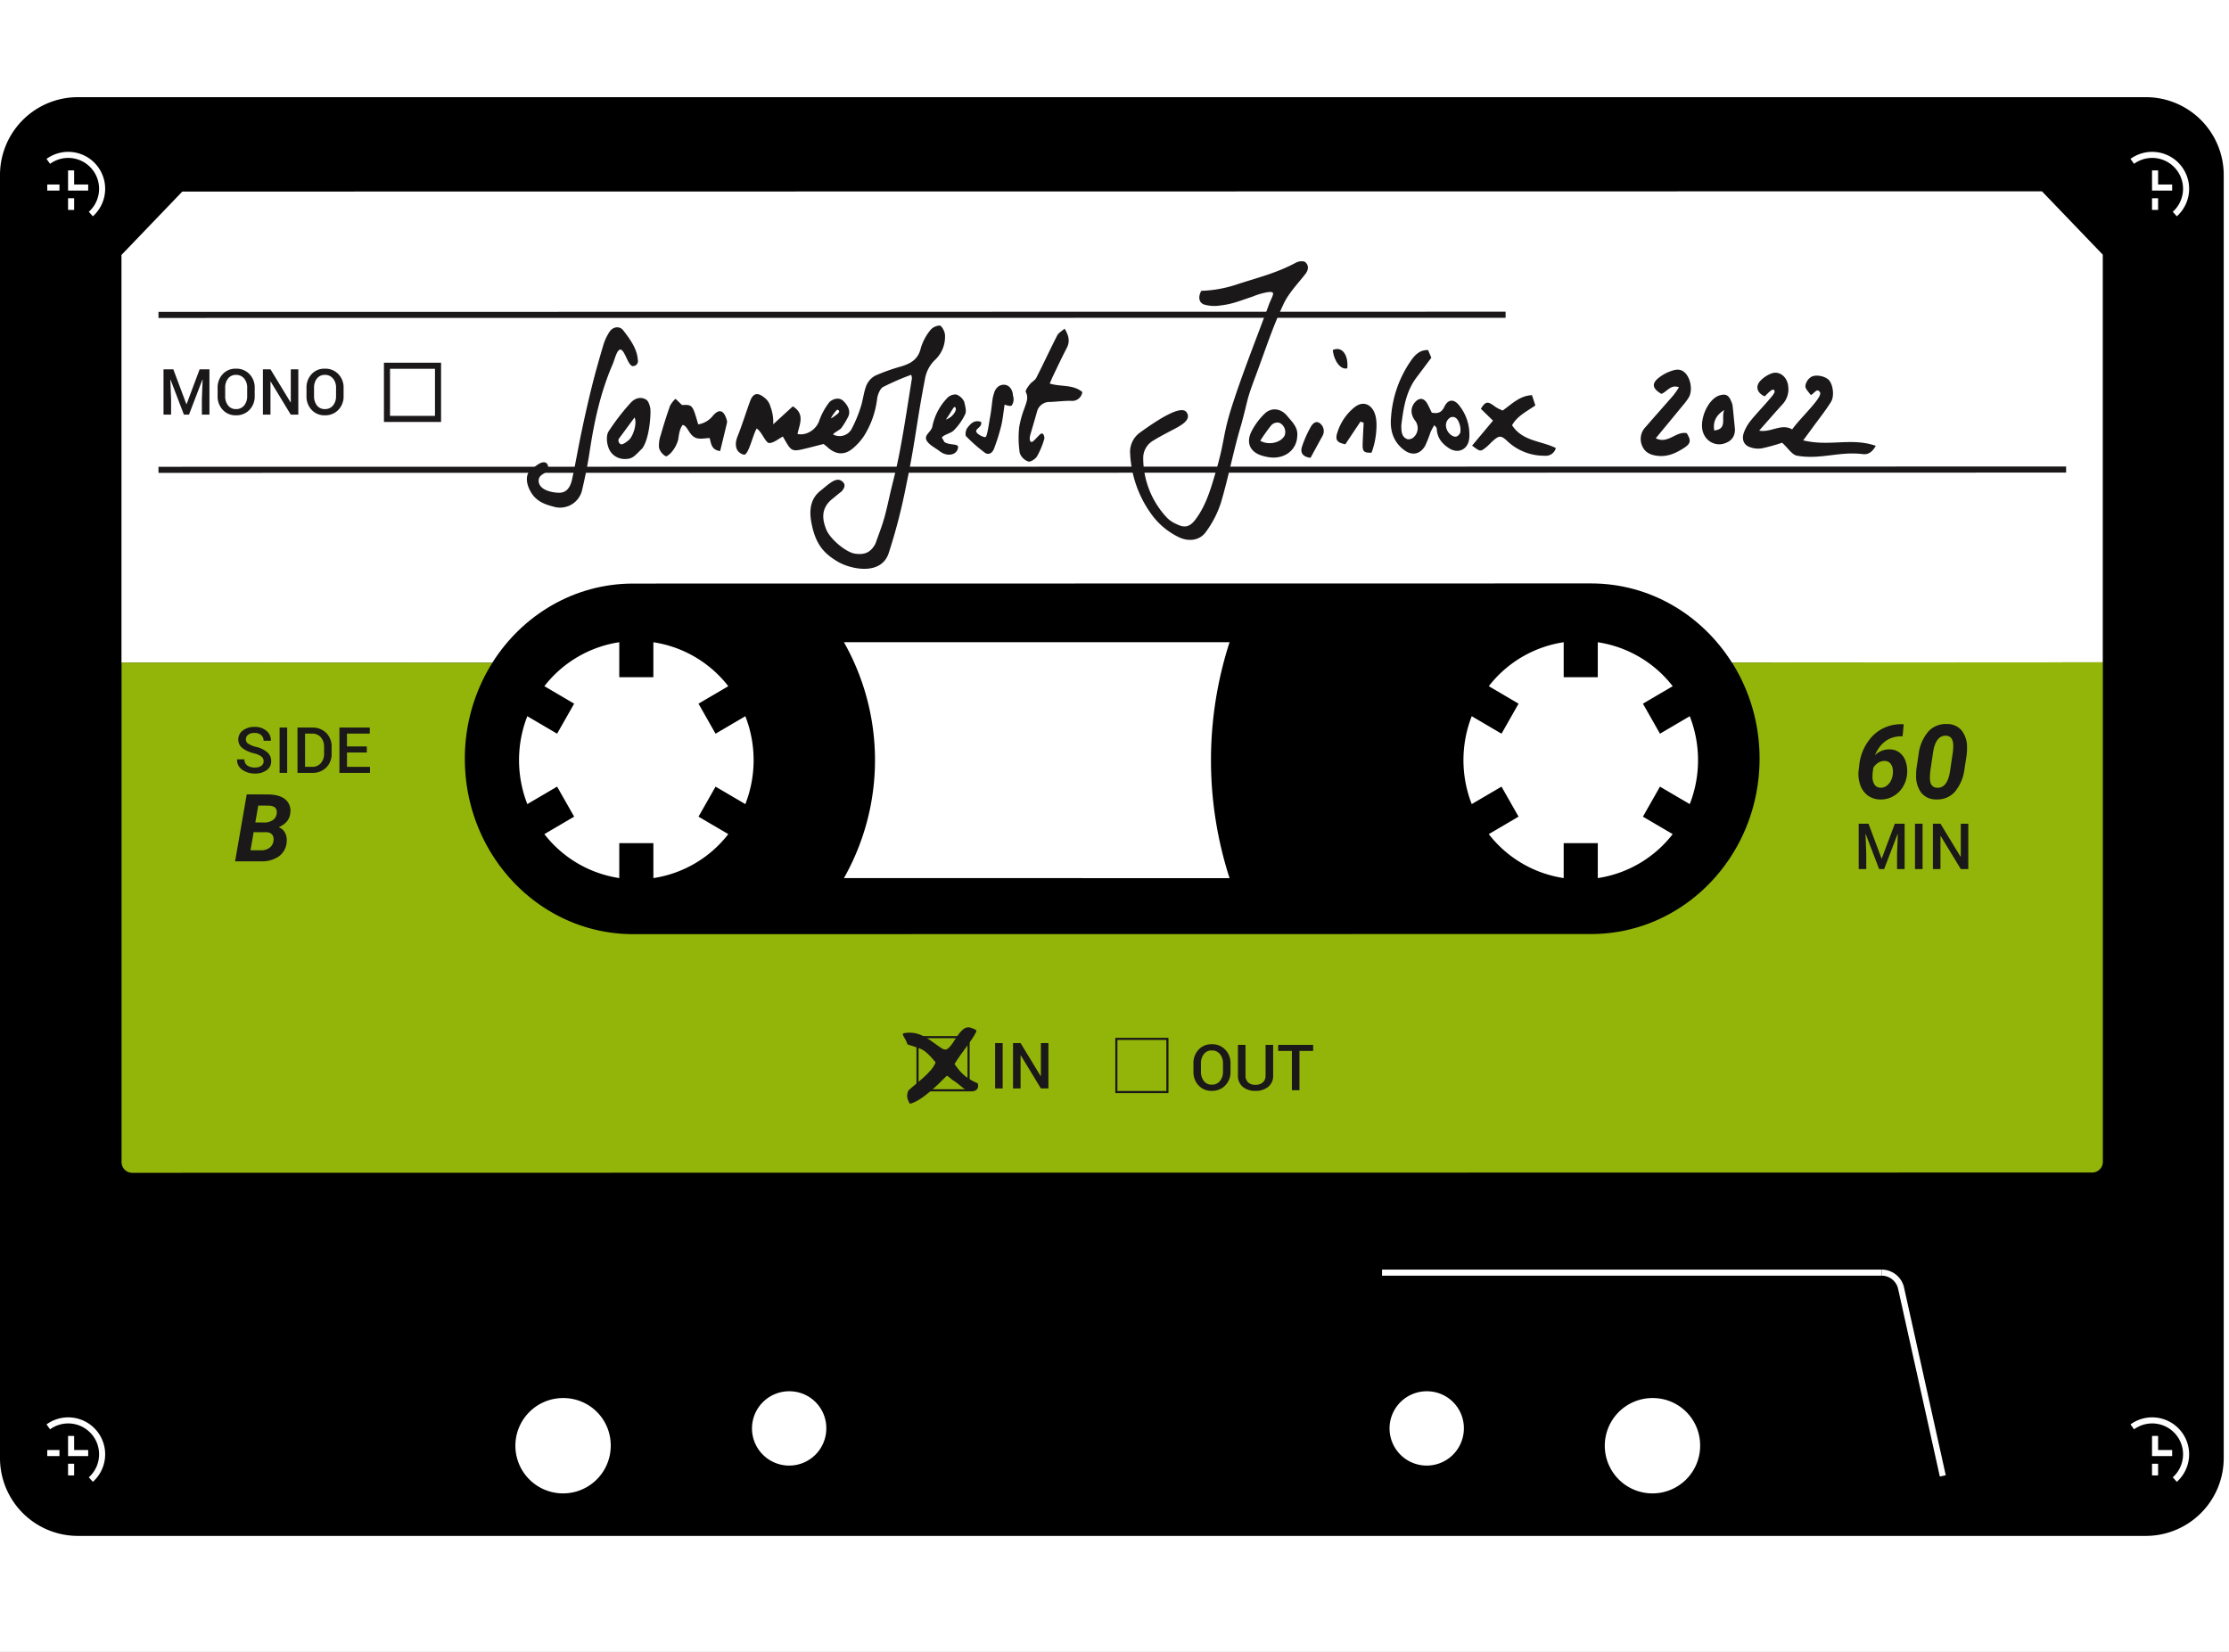 <svg xmlns="http://www.w3.org/2000/svg" xmlns:xlink="http://www.w3.org/1999/xlink" width="734" height="544" viewBox="0 0 734 544">
  <rect x="0" y="0" width="734" height="544" fill="#808080" stroke="none"/>
  <defs>
    <clipPath id="clip-path">
      <rect id="Rectangle_24" data-name="Rectangle 24" width="732.263" height="473.806" fill="none"/>
    </clipPath>
    <clipPath id="clip-path-2">
      <rect id="Rectangle_22" data-name="Rectangle 22" width="652.462" height="323.231" fill="none"/>
    </clipPath>
    <clipPath id="clip-Web_1366_7">
      <rect width="734" height="544"/>
    </clipPath>
  </defs>
  <g id="Web_1366_7" data-name="Web 1366 – 7" clip-path="url(#clip-Web_1366_7)">
    <rect width="734" height="544" fill="#fff"/>
    <g id="Group_16" data-name="Group 16" transform="translate(-317.869 -150.148)">
      <g id="Group_10" data-name="Group 10" transform="translate(317.869 182.148)">
        <g id="Group_9" data-name="Group 9" clip-path="url(#clip-path)">
          <path id="Path_97" data-name="Path 97" d="M706.828,473.806H25.435A25.645,25.645,0,0,1,0,447.956V25.85A25.643,25.643,0,0,1,25.435,0H706.828a25.643,25.643,0,0,1,25.435,25.85V447.956a25.645,25.645,0,0,1-25.435,25.85M404.892,257.188a126.322,126.322,0,0,1,0-77.691L277.9,179.492a78.841,78.841,0,0,1,0,77.691ZM260.06,426.177A12.236,12.236,0,1,0,272.1,438.411a12.137,12.137,0,0,0-12.035-12.234M544.4,428.412a15.7,15.7,0,1,0,15.449,15.7,15.576,15.576,0,0,0-15.449-15.7m-74.389-2.235a12.236,12.236,0,1,0,12.035,12.234,12.137,12.137,0,0,0-12.035-12.234m-284.345,2.235a15.7,15.7,0,1,0,15.449,15.7,15.576,15.576,0,0,0-15.449-15.7m54.155-234.434a38.456,38.456,0,0,0-24.669-14.471l0,11.509H203.924V179.5a38.468,38.468,0,0,0-24.666,14.474l9.809,5.757-5.616,9.886-9.811-5.757a39.8,39.8,0,0,0,.005,28.948l9.806-5.754,5.616,9.886-9.809,5.754a38.43,38.43,0,0,0,24.666,14.474V245.661h11.234v11.514a38.463,38.463,0,0,0,24.666-14.48l-9.809-5.751,5.616-9.886,9.811,5.754a39.8,39.8,0,0,0-.005-28.948l-9.806,5.757-5.616-9.886Zm310.992,0a38.462,38.462,0,0,0-24.669-14.471v11.509H514.917V179.5a38.454,38.454,0,0,0-24.666,14.474l9.809,5.757-5.618,9.886-9.809-5.757a39.813,39.813,0,0,0,0,28.948l9.806-5.754,5.618,9.886-9.812,5.754a38.443,38.443,0,0,0,24.669,14.474V245.661h11.231v11.514a38.45,38.45,0,0,0,24.666-14.48l-9.806-5.751,5.616-9.886,9.809,5.754a39.8,39.8,0,0,0,0-28.948l-9.806,5.757-5.616-9.886Z"/>
        </g>
      </g>
      <path id="Path_64" data-name="Path 64" d="M8.763,8.77A11.166,11.166,0,0,1,22.772,26.124" transform="translate(325.011 194.516)" fill="none" stroke="#fff" stroke-miterlimit="10" stroke-width="2"/>
      <path id="Path_65" data-name="Path 65" d="M11.475,8.487V14.13H17.1" transform="translate(329.809 197.778)" fill="none" stroke="#fff" stroke-miterlimit="10" stroke-width="2"/>
      <line id="Line_19" data-name="Line 19" y2="3.846" transform="translate(341.284 215.429)" fill="none" stroke="#fff" stroke-miterlimit="10" stroke-width="2"/>
      <line id="Line_20" data-name="Line 20" x1="4.021" transform="translate(333.43 211.908)" fill="none" stroke="#fff" stroke-miterlimit="10" stroke-width="2"/>
      <path id="Path_59" data-name="Path 59" d="M256.581,8.77A11.166,11.166,0,0,1,270.59,26.124" transform="translate(763.433 194.516)" fill="none" stroke="#fff" stroke-miterlimit="10" stroke-width="2"/>
      <path id="Path_60" data-name="Path 60" d="M259.293,8.487V14.13h5.63" transform="translate(768.231 197.778)" fill="none" stroke="#fff" stroke-miterlimit="10" stroke-width="2"/>
      <line id="Line_15" data-name="Line 15" y2="3.846" transform="translate(1027.523 215.429)" fill="none" stroke="#fff" stroke-miterlimit="10" stroke-width="2"/>
      <path id="Path_62" data-name="Path 62" d="M256.581,159.273a11.166,11.166,0,0,1,14.009,17.354" transform="translate(763.433 460.775)" fill="none" stroke="#fff" stroke-miterlimit="10" stroke-width="2"/>
      <path id="Path_63" data-name="Path 63" d="M259.293,158.99v5.643h5.63" transform="translate(768.231 464.037)" fill="none" stroke="#fff" stroke-miterlimit="10" stroke-width="2"/>
      <line id="Line_17" data-name="Line 17" y2="3.846" transform="translate(1027.523 632.191)" fill="none" stroke="#fff" stroke-miterlimit="10" stroke-width="2"/>
      <path id="Path_70" data-name="Path 70" d="M246.912,206.5l-13.718-61.71a6.548,6.548,0,0,0-6.413-5.22" transform="translate(710.711 429.687)" fill="none" stroke="#fff" stroke-miterlimit="10" stroke-width="2"/>
      <line id="Line_25" data-name="Line 25" x2="164.522" transform="translate(772.968 569.258)" fill="none" stroke="#fff" stroke-miterlimit="10" stroke-width="2"/>
      <path id="Path_66" data-name="Path 66" d="M8.763,159.273a11.166,11.166,0,0,1,14.009,17.354" transform="translate(325.011 460.775)" fill="none" stroke="#fff" stroke-miterlimit="10" stroke-width="2"/>
      <path id="Path_67" data-name="Path 67" d="M11.475,158.99v5.643H17.1" transform="translate(329.809 464.037)" fill="none" stroke="#fff" stroke-miterlimit="10" stroke-width="2"/>
      <line id="Line_21" data-name="Line 21" y2="3.846" transform="translate(341.284 632.191)" fill="none" stroke="#fff" stroke-miterlimit="10" stroke-width="2"/>
      <line id="Line_22" data-name="Line 22" x1="4.021" transform="translate(333.43 628.669)" fill="none" stroke="#fff" stroke-miterlimit="10" stroke-width="2"/>
      <g id="Group_17" data-name="Group 17" transform="translate(317.869 -3)">
        <g id="Group_18" data-name="Group 18" transform="translate(40 216.148)">
          <g id="Group_7" data-name="Group 7" transform="translate(0 0)" clip-path="url(#clip-path-2)">
            <path id="Path_34" data-name="Path 34" d="M652.436,155.126V20.865L632.4,0,20.032.083,0,20.955v134.26l122.117.048c9.905-15.707,26.969-26.078,46.356-26.081l315.489-.045c19.388,0,36.451,10.364,46.356,26.068Z" transform="translate(0 0)" fill="#fff"/>
            <path id="Path_35" data-name="Path 35" d="M652.444,48.385V212.826a3.528,3.528,0,0,1-3.452,3.6l-645.532.09a3.526,3.526,0,0,1-3.452-3.6V48.475l122.117.048a59.175,59.175,0,0,0-9.072,31.665c0,31.889,24.815,57.736,55.428,57.73l315.489-.042c30.613-.006,55.428-25.86,55.428-57.749a59.192,59.192,0,0,0-9.072-31.662Z" transform="translate(0.018 106.718)" fill="#93b50a"/>
            <line id="Line_13" data-name="Line 13" y1="0.061" x2="443.595" transform="translate(12.188 40.649)" fill="none" stroke="#1a1818" stroke-miterlimit="10" stroke-width="2"/>
            <line id="Line_14" data-name="Line 14" y1="0.087" x2="628.173" transform="translate(12.188 91.633)" fill="none" stroke="#1a1818" stroke-miterlimit="10" stroke-width="2"/>
            <path id="Path_229" data-name="Path 229" d="M4.86-14.93l4.3,11.484h.062L13.525-14.93h3.23V0H14.263V-5.086l.246-6.47-.062-.01L10.018,0H8.347L3.938-11.536l-.062.01.246,6.439V0H1.63V-14.93Zm26.8,8.808a6.309,6.309,0,0,1-1.718,4.537,5.882,5.882,0,0,1-4.455,1.8,5.689,5.689,0,0,1-4.363-1.8,6.4,6.4,0,0,1-1.677-4.537V-8.808a6.4,6.4,0,0,1,1.677-4.532,5.669,5.669,0,0,1,4.353-1.8,5.89,5.89,0,0,1,4.46,1.8,6.3,6.3,0,0,1,1.723,4.532ZM29.183-8.829a4.628,4.628,0,0,0-1-3.066,3.334,3.334,0,0,0-2.7-1.2,3.137,3.137,0,0,0-2.594,1.2,4.775,4.775,0,0,0-.954,3.066v2.707a4.83,4.83,0,0,0,.954,3.092,3.142,3.142,0,0,0,2.6,1.2,3.315,3.315,0,0,0,2.7-1.2,4.707,4.707,0,0,0,.99-3.1ZM46.02,0H43.538L36.914-10.9l-.062.021V0H34.361V-14.93h2.492L43.477-4.04l.062-.021V-14.93H46.02ZM60.929-6.122a6.309,6.309,0,0,1-1.718,4.537,5.882,5.882,0,0,1-4.455,1.8,5.689,5.689,0,0,1-4.363-1.8,6.4,6.4,0,0,1-1.677-4.537V-8.808a6.4,6.4,0,0,1,1.677-4.532,5.669,5.669,0,0,1,4.353-1.8,5.89,5.89,0,0,1,4.46,1.8,6.3,6.3,0,0,1,1.723,4.532ZM58.447-8.829a4.628,4.628,0,0,0-1-3.066,3.334,3.334,0,0,0-2.7-1.2,3.137,3.137,0,0,0-2.594,1.2A4.775,4.775,0,0,0,51.2-8.829v2.707a4.83,4.83,0,0,0,.954,3.092,3.142,3.142,0,0,0,2.6,1.2,3.315,3.315,0,0,0,2.7-1.2,4.707,4.707,0,0,0,.99-3.1Z" transform="matrix(1, 0, 0, 1, 12.215, 73.552)" fill="#1a1818"/>
            <path id="Path_230" data-name="Path 230" d="M9.721-3.835a1.923,1.923,0,0,0-.692-1.528A6.5,6.5,0,0,0,6.583-6.429a10.345,10.345,0,0,1-3.85-1.738A3.46,3.46,0,0,1,1.384-11a3.621,3.621,0,0,1,1.492-2.974,6.059,6.059,0,0,1,3.85-1.169,5.739,5.739,0,0,1,3.953,1.323,3.948,3.948,0,0,1,1.441,3.179l-.021.062H9.71a2.4,2.4,0,0,0-.779-1.861,3.182,3.182,0,0,0-2.225-.713,3.254,3.254,0,0,0-2.1.595,1.89,1.89,0,0,0-.733,1.538,1.682,1.682,0,0,0,.795,1.415A8.8,8.8,0,0,0,7.3-8.542a8.759,8.759,0,0,1,3.661,1.784,3.75,3.75,0,0,1,1.251,2.9A3.5,3.5,0,0,1,10.72-.887,6.442,6.442,0,0,1,6.8.215,6.968,6.968,0,0,1,2.7-1.02,3.8,3.8,0,0,1,.984-4.409L1-4.471H3.4a2.332,2.332,0,0,0,.943,2.035A4.131,4.131,0,0,0,6.8-1.764a3.61,3.61,0,0,0,2.153-.559A1.773,1.773,0,0,0,9.721-3.835ZM17.473,0H14.981V-14.93h2.492Zm3.4,0V-14.93h4.84a6.259,6.259,0,0,1,4.619,1.774,6.167,6.167,0,0,1,1.779,4.563v2.266a6.146,6.146,0,0,1-1.779,4.563A6.279,6.279,0,0,1,25.717,0Zm2.492-12.93V-1.989h2.276A3.679,3.679,0,0,0,28.562-3.2a4.569,4.569,0,0,0,1.061-3.127V-8.613a4.539,4.539,0,0,0-1.061-3.107,3.679,3.679,0,0,0-2.917-1.21ZM43.7-6.716H37.17v4.727h7.578V0H34.679V-14.93h10v2H37.17v4.214H43.7Z" transform="matrix(1, 0, 0, 1, 37.091, 191.531)" fill="#1a1818"/>
            <path id="Path_231" data-name="Path 231" d="M.318,0l3.83-22.039,6.872.015q3.83.015,5.752,1.559a4.821,4.821,0,0,1,1.741,4.344q-.212,3.345-3.86,4.889a3.7,3.7,0,0,1,2.043,1.7,5.1,5.1,0,0,1,.621,2.944,6.376,6.376,0,0,1-2.445,4.851A9.7,9.7,0,0,1,8.779,0ZM6.433-9.6,5.389-3.648l3.5.015a4.509,4.509,0,0,0,2.74-.81A3.213,3.213,0,0,0,12.942-6.63a2.715,2.715,0,0,0-.371-2.127,2.458,2.458,0,0,0-1.96-.825Zm.545-3.209,3.012.03a4.8,4.8,0,0,0,2.747-.787,3.051,3.051,0,0,0,1.279-2.1q.378-2.664-2.8-2.679l-3.27-.015Z" transform="matrix(1, 0, 0, 1, 37.096, 220.654)" fill="#1a1818"/>
            <path id="Path_234" data-name="Path 234" d="M4.86-14.93l4.3,11.484h.062L13.525-14.93h3.23V0H14.263V-5.086l.246-6.47-.062-.01L10.018,0H8.347L3.938-11.536l-.062.01.246,6.439V0H1.63V-14.93ZM22.661,0H20.169V-14.93h2.492ZM37.724,0H35.243L28.619-10.9l-.062.021V0H26.065V-14.93h2.492L35.181-4.04l.062-.021V-14.93h2.481Z" transform="matrix(1, 0, 0, 1, 570.431, 223.193)" fill="#1a1818"/>
            <path id="Path_235" data-name="Path 235" d="M16.452-24.437l-.365,3.968-.913.017q-5.694.3-8.218,6.275a6.479,6.479,0,0,1,4.864-1.976,5.351,5.351,0,0,1,3.312,1.1,6.094,6.094,0,0,1,1.984,2.905,9.939,9.939,0,0,1,.448,4.067,9.646,9.646,0,0,1-1.419,4.341,8.583,8.583,0,0,1-3.2,3.055A8.32,8.32,0,0,1,8.683.349,6.961,6.961,0,0,1,4.607-.988,7.207,7.207,0,0,1,2.125-4.466,10.956,10.956,0,0,1,1.61-9.28l.183-1.494a16.247,16.247,0,0,1,4.574-9.953,12.983,12.983,0,0,1,9.455-3.71Zm-6.226,12.1a3.689,3.689,0,0,0-2.175.6,5.394,5.394,0,0,0-1.594,1.61L6.242-8.633a12.626,12.626,0,0,0-.066,1.627A4.368,4.368,0,0,0,6.89-4.5a2.273,2.273,0,0,0,1.926.963,3.2,3.2,0,0,0,2.241-.8,4.942,4.942,0,0,0,1.494-2.274,6.66,6.66,0,0,0,.315-2.905,3.56,3.56,0,0,0-.838-2.05A2.375,2.375,0,0,0,10.227-12.335ZM27.144.332A6.13,6.13,0,0,1,22.3-1.793a8.936,8.936,0,0,1-1.76-5.744,18.282,18.282,0,0,1,.133-2.457l.681-4.532a14.106,14.106,0,0,1,3.2-7.5A7.761,7.761,0,0,1,30.68-24.5a6.167,6.167,0,0,1,4.856,2.117A8.843,8.843,0,0,1,37.3-16.668a18.43,18.43,0,0,1-.133,2.474l-.7,4.5a14.41,14.41,0,0,1-3.2,7.545A7.714,7.714,0,0,1,27.144.332Zm5.628-17.564q0-3.3-2.324-3.42-3.354-.149-4.267,5.113l-.83,5.611a20.253,20.253,0,0,0-.266,2.922Q25-3.636,27.393-3.52q3.37.216,4.283-5.263l.88-5.91A17.447,17.447,0,0,0,32.771-17.232Z" transform="matrix(1, 0, 0, 1, 570.431, 199.941)" fill="#1a1818"/>
            <rect id="Rectangle_19" data-name="Rectangle 19" width="16.81" height="17.511" transform="translate(87.43 57.448)" fill="none" stroke="#1a1818" stroke-miterlimit="10" stroke-width="2"/>
            <path id="Path_36" data-name="Path 36" d="M117.474,62.794c-2.119,1.128-4.267,2.221-6.305,3.494a6.581,6.581,0,0,0-3.247,5.94,28.69,28.69,0,0,0,7.937,19.551,10.237,10.237,0,0,0,3.125,2.026c2.6,1.273,4.273.878,6.055-1.455,3.542-4.632,5.132-10.194,6.754-15.733,3.356-11.5,2.061-11.739,5.8-23.1,3.561-10.838,7.806-21.436,11.755-32.139.308-.827.939-2.122,1.25-2.946-.125-.147.372-.577-.122-.971-.689-.545-4.655.535-6.533,1.375-4.485,1.455-6.479,2.443-10.755,2.94a12.426,12.426,0,0,1-5.129-.3c-1.827-.59-2.129-2.536-1.013-4.542a40.676,40.676,0,0,0,11.983-2.2c7.043-2.282,12.832-3.664,19.25-7.113.843-.455,2.43-.625,3.023-.115,1.176,1.016,1.106,2.481.01,3.895-2.5,3.209-5.459,6.222-7.174,9.857-3.722,7.892-6.107,15.454-9.178,23.651-3.26,8.7-2.292,7.036-4.78,16.14-2.6,8.658-4.113,17.063-6.69,25.728a33.471,33.471,0,0,1-4.972,9.6c-2.1,2.936-5.914,3.222-9.114,1.564a23.806,23.806,0,0,1-9.059-7.828,36.789,36.789,0,0,1-6.716-19.387,7.822,7.822,0,0,1,3.244-7.129c4.626-3.331,13.329-9.348,15.275-6.725s-2.17,4.6-4.671,5.93" transform="translate(228.536 15.842)" fill="#1a1818"/>
            <path id="Path_37" data-name="Path 37" d="M186.408,40.92c8.886,2.116,15.7-1.013,23.9,1.786-1.193,2.186-2.619,2.946-4.257,2.738-7.78-.987-14.005,1.907-21.721.506-1.6-.292-2.891-2.468-4.86-4.26a62.388,62.388,0,0,1-6.658,1.846,7.823,7.823,0,0,1-4.247-.51c-1.927-.811-2.382-2.722-1.7-4.635a13.919,13.919,0,0,1,2.263-3.981c1.933-2.385,4.078-4.581,6.065-6.921.7-.827,1.93-2.157,1.792-2.773-.362-1.593-2.385.987-3.289,1.709-2.577-1.205-3.145-3.382-1.237-5.289a9.825,9.825,0,0,1,3.549-2.279c2.616-.917,5.183,1.157,5.469,4.286a7.237,7.237,0,0,1-1.821,5.828c-2.536,2.773-4.994,5.619-7.754,8.745,3.936.712,7.257-2.494,10.87-.414,2.831-3.959,10.165-10.6,9.155-12.233s-1.959.59-3.029.914c-.593-.907-1.747-1.9-1.779-2.94a4.214,4.214,0,0,1,1.782-2.936c1.532-1.045,4.667-.362,5.924.9,1.353,1.366,1.965,5.27.731,7.248-1.766,2.837-3.866,5.443-5.831,8.145-.981,1.35-1.971,2.689-3.315,4.517" transform="translate(367.376 41.108)" fill="#1a1818"/>
            <path id="Path_38" data-name="Path 38" d="M143.893,36.941c2.08.378,3.234-.08,4.132-1.946,1.25-2.6,3.212-2.638,4.962-.349a15.3,15.3,0,0,1,3.247,10.492c-.215,3.751-3.484,5.542-6.62,3.533-2.286-1.462-3.94-3.388-4.084-6.363-.013-.333-.186-.657-.843-1.234a24.614,24.614,0,0,0-1.209,2.257,37.427,37.427,0,0,1-1.789,4.533c-1.632,2.786-4.235,3.318-6.812,1.443-3.5-2.555-4.789-6.254-4.427-10.569A37.2,37.2,0,0,1,137.171,19.6c1.382-1.911,2.93-3.363,5.488-3.286.4.942.753,1.76,1.077,2.526-1.68,2.238-3.276,4.382-4.892,6.517-3.481,4.616-4.305,10.149-4.994,15.727a1.321,1.321,0,0,0,0,.276c.019,1.8.1,3.664,2.058,4.321a2.534,2.534,0,0,0,2.177-.817,4.038,4.038,0,0,0,.215-5.43c-1.417-2.007-1.436-4.087-.064-5.783,1.459-1.789,3.077-1.66,4.209.372.519.946.962,1.936,1.449,2.924" transform="translate(287.594 35.967)" fill="#1a1818"/>
            <path id="Path_39" data-name="Path 39" d="M162.877,26.292c-3.129-1.827-3.292-3.529-.564-5.533a13.621,13.621,0,0,1,3-1.7c1.927-.76,3.911-1.385,5.616.583,1.673,1.939,2.205,5.562,1.023,7.713a17.755,17.755,0,0,1-1.907,2.606c-2.943,3.6-5.911,7.181-9.021,10.95,4.033,2.042,6.716-2.465,10.2-1.667,1.507,2.411,1.321,3.408-.891,4.847-2.584,1.686-5.3,2.924-8.456,2.629-2.314-.215-4.372-.958-5.36-3.372a5.647,5.647,0,0,1,1.138-6.126c3.068-3.549,6.2-7.03,9.264-10.572a27.609,27.609,0,0,0,1.741-2.542c-2.783-1-3.869,1.459-5.783,2.186" transform="translate(344.211 40.42)" fill="#1a1818"/>
            <path id="Path_40" data-name="Path 40" d="M138.743,37.561c2.279-2.722,4.437-5.3,6.886-8.226l-4-3.9c1.4-2.266,2.106-2.475,3.853-1.311.516.343,1,.741,1.536,1.045s1.109.526,1.779.837c2.936-2.032,5.591-4.892,9.671-5.062.4,1.215.724,2.218,1.1,3.379-2.776,1.975-5.9,3.4-7.665,6.53,3.478,5.347,9.585,5.087,14.409,7.5a3.381,3.381,0,0,1-3.661,2.536,17.594,17.594,0,0,1-12.313-4.824c-2.048-1.911-2.67-1.9-4.731-.077-.8.712-1.513,1.545-2.353,2.205-1.779,1.4-1.821,1.369-4.51-.628" transform="translate(306.012 46.192)" fill="#1a1818"/>
            <path id="Path_41" data-name="Path 41" d="M131.709,31.177c-.151,4.449-3.872,7.44-8.61,7.065a14.786,14.786,0,0,1-2.853-.564c-3.978-1.135-5.494-4.158-3.626-7.972a22.179,22.179,0,0,1,4.3-5.841c2.26-2.238,5.408-1.811,7.443.654,1.651,2,3.68,3.818,3.343,6.658m-12.178,1.552c2.84,1.635,6.783.619,8.011-1.677a3.325,3.325,0,0,0-1.763-4.254,2.8,2.8,0,0,0-2.558.766,55.922,55.922,0,0,0-3.69,5.164" transform="translate(255.467 49.418)" fill="#1a1818"/>
            <path id="Path_42" data-name="Path 42" d="M173.213,32.331c0,2.427-1.221,4.062-3.975,4.776a5.539,5.539,0,0,1-6.222-3.074c-2.055-3.866,1.01-11.617,5.1-12.893,2.026-.632,3.081-.093,3.879,1.991a5.585,5.585,0,0,1,.43,1.3c.269,2.446.5,4.9.792,7.905m-6.834.349c4.546-.452,2.154-4.305,3.327-6.738-2.754,1.7-3.786,3.892-3.327,6.738" transform="translate(358.1 46.078)" fill="#1a1818"/>
            <path id="Path_43" data-name="Path 43" d="M132.729,27.685c-1.673,2.51-3.35,5.02-4.985,7.472-2.731-.529-3.43-1.426-2.625-3.869a17.249,17.249,0,0,1,5.754-8.405c2.927-2.263,6-.731,6.873,3.215.66,2.994.032,8.328-1.394,11.841-2.513.058-2.988-.381-2.908-2.866.074-2.33.218-4.661.33-6.991Z" transform="translate(275.271 48.15)" fill="#1a1818"/>
            <path id="Path_44" data-name="Path 44" d="M124.226,35.464c-2.263-.244-3.465-1.423-2.869-3.491a36.1,36.1,0,0,1,2.8-6.437c.641-1.237,1.827-2.507,3.186-1.4a3.234,3.234,0,0,1,.766,4.222c-1.273,2.3-2.523,4.616-3.885,7.11" transform="translate(267.332 52.296)" fill="#1a1818"/>
            <path id="Path_45" data-name="Path 45" d="M129.213,22.559c-2.087.635-4.382-2.254-4.78-6.011,2.93-1.385,5.2,1.478,4.78,6.011" transform="translate(274.45 35.725)" fill="#1a1818"/>
            <path id="Path_46" data-name="Path 46" d="M137.591,23.3c-2.468,1.484-1.635,4.59.215,5.86,1.045.718,2.064.853,2.943-.721a5.608,5.608,0,0,0-.253-3.007c-.574-1.757-1.519-2.571-2.9-2.132" transform="translate(300.086 51.129)" fill="#fff"/>
            <path id="Path_47" data-name="Path 47" d="M47.295,58.423c1.391.051,1.465,1.779,1.375,2.407-.18,1.257-3.424,1.34-3.141,3.981s4.106,3.619,6.725,3.645c2.689.029,3.783-2.161,4.286-4.472,1.125-5.155,2-10.367,3.087-15.531,1.074-5.087,2.205-10.162,3.468-15.2,1.157-4.626,2.468-9.21,3.827-13.774a17.068,17.068,0,0,1,1.859-3.917c1.087-1.779,3.353-2.186,4.587-.59,2.145,2.77,4.558,6,4.8,9.675a1.651,1.651,0,0,1-1.43,2.084c-1.58.4-2.606-4.5-3.959-5.318s-2.2,3.151-2.866,4.677c-3.994,9.174-6.1,18.891-7.6,28.8-.66,4.372-1.552,8.716-2.568,13.012a7.445,7.445,0,0,1-8.706,5.292c-3.449-.878-6.527-1.814-8.437-5.613-1.366-2.715-1.484-5.725,1.023-7.264,1.1-.676,2.273-1.939,3.664-1.888" transform="translate(91.857 30.818)" fill="#1a1818"/>
            <path id="Path_48" data-name="Path 48" d="M75.42,46.307c2.3-2.112,4.363-4,6.44-5.9,4.148,2.552,2.161,5.972,1.552,9.1,3.033.66,6.212-1.558,7.145-4.36a21.668,21.668,0,0,1,3.151-5.863c.882-1.2,3.257-2.09,4.719-.708,1.35,1.279,2.532,3.119,1.766,5.046a25.939,25.939,0,0,1-2.225,3.744c-.513.833-2.266,1.459-2.872,2.282A4.515,4.515,0,0,0,101.148,48a43.718,43.718,0,0,0,3.052-7.27c.776-2.33.981-4.885,1.875-7.152a6.532,6.532,0,0,1,2.936-3.283,63.081,63.081,0,0,1,8.476-3.016c3.106-.949,5.616-2.254,6.507-5.994A16.939,16.939,0,0,1,127,15.5a4.242,4.242,0,0,1,3.215-1.7c.708.083,1.66,1.885,1.75,2.988a10.422,10.422,0,0,1-3.324,8.367,11.293,11.293,0,0,0-3.283,6.37c-2.7,13.855-3.174,20.654-6.075,34.46a189.246,189.246,0,0,1-5.8,22.619c-2.439,7.758-12.733,5.434-16.954,2.875s-7.3-5.443-8.636-13.306c-.628-3.686-.163-7.4,3.02-9.925,2.645-2.1,4.962-4.5,6.847-3.376s1.042,2.609.1,3.61c-.587.41-2.516,2.055-3.087,2.488-4.023,3.3-2.978,7.235-1.914,9.953,1.231,3.154,6.466,7.5,9.376,7.979,2.641.4,5.039.112,6.812-3.222,2.33-6.45,2.76-7.213,4.328-14.178,1.808-8.046,2.363-9.091,3.888-17.2,1.439-7.655,2.574-15.371,3.818-23.064a4.083,4.083,0,0,0-.244-1.225,87.042,87.042,0,0,0-9.219,4c-1.048.59-1.779,2.468-1.987,3.869a29.642,29.642,0,0,1-4.2,12.072,18.944,18.944,0,0,1-4.11,4.546c-2.728,2.116-5.517,1.715-8.117-.715-.452-.42-.958-.779-1.212-.981-2.555.641-4.84,1.269-7.148,1.786-2.968.657-3.6.333-5.174-2.366-.314-.542-.628-1.087-1.083-1.872-1.516.785-2.956,2.08-4.44,2.135-1.282.045-2.5-3.818-4.19-4.77-1.26,2-2.645,8.809-4.212,8.613-2.789-.763-3.138-3.366-2.1-5.975,1.523-3.811,2.731-7.761,4.142-11.627.981-2.693,2.475-3.026,4.68-1.218a5.392,5.392,0,0,1,2.032,3,14.1,14.1,0,0,1,.91,5.8" transform="translate(139.208 30.412)" fill="#1a1818"/>
            <path id="Path_49" data-name="Path 49" d="M64.133,24.47c.3,1.324-.109,9.886-2.593,13.342-2.638,2.574-3.141,3.545-5.86,3.517a5.6,5.6,0,0,1-5.414-4.135c-.5-1.481-.615-3.722.135-4.911a73.206,73.206,0,0,1,7.238-9.4c1.25-1.414,3.145-2.241,5.071-1.151.718.407,1.122,1.414,1.423,2.738M53.76,34.715a1.389,1.389,0,0,0,.615,1.712c.468.375,2.039-.7,2.843-1.468,1.327-1.266,2.648-5.347,1.757-7.306" transform="translate(109.983 46.829)" fill="#1a1818"/>
            <path id="Path_50" data-name="Path 50" d="M60.69,21.314c.978.942,1.552,1.494,2.138,2.058,3.459-.128,3.459-.128,5.334,6.373a7.68,7.68,0,0,0,4.856-2.853c1.895-2.221,3.52-2,4.462,1.154a2.362,2.362,0,0,1,.183,1.074c-.731,3.138-1.507,6.267-2.273,9.415-2.834-.365-2.952-2.359-3.44-4.26-1.154-.087-3.356.574-4.889-.228-1.994-1.039-2.42-3.837-4.013-4.116-1.2,1.555-1.241,3.751-1.5,4.93a10.575,10.575,0,0,1-1.84,3.645c-.555.785-1.9,1.933-2.241,1.731a4.7,4.7,0,0,1-2.193-2.718,10.017,10.017,0,0,1,.567-4.283c.923-3.247,1.939-6.472,3.065-9.649a9.352,9.352,0,0,1,1.786-2.273" transform="translate(121.75 47.01)" fill="#1a1818"/>
            <path id="Path_51" data-name="Path 51" d="M107.3,14.114c1.468,2.4,1.8,4.276.686,6.4-1.558,2.978-2.981,6.036-4.446,9.069-.388.8-.715,1.632-1.135,2.6,3.654,1.138,7.626.2,10.729,2.789a3.352,3.352,0,0,1-3.735,2.9c-2.286-.026-4.574.279-6.863.378a4.216,4.216,0,0,0-4.347,3.273c-.875,3.119-2.061,7.075-2.247,7.8s-.25,2.048.471,2.1,2.725-2.891,3.417-2.8.914,1.394.76,1.856A26.51,26.51,0,0,1,98.2,56.172c-.551.894-2.145,1.92-2.891,1.67a4.574,4.574,0,0,1-2.789-2.824,33.372,33.372,0,0,1-.176-8.463,32.246,32.246,0,0,1,1.766-6.331c.545-1.721,1.41-3.3.417-5.264-.24-.474.715-1.741,1.3-2.5.622-.811,1.705-1.308,2.154-2.183,2.359-4.622,4.533-9.348,6.9-13.964.449-.872,1.507-1.4,2.411-2.2" transform="translate(203.27 31.13)" fill="#1a1818"/>
            <path id="Path_52" data-name="Path 52" d="M91.785,32.088c.564,1.593-1.664,2.17-1.58,3.106s2.555,2.116,3.1,1.9,1.148-4.776,1.552-6.966c.346-1.888.506-3.815.779-5.719a14.782,14.782,0,0,1,.4-1.6c.468-1.821,1.737-3,3.4-2.933,1.927.077,2.853,2.029,2.882,3.577a3.57,3.57,0,0,1-.394,3.228c-.455.436-2.141-.176-2.359-.272-.362,2.35-.571,4.738-1.125,7.036a65.973,65.973,0,0,1-2.379,7.543c-.5,1.34-1.76,2.164-2.994,1.263a48.541,48.541,0,0,1-6.174-5.421c-.391-.4-.115-2.087.388-2.722,1-1.263,2.132-2.763,4.5-2.02" transform="translate(191.244 43.83)" fill="#1a1818"/>
            <path id="Path_53" data-name="Path 53" d="M88.68,36.506c1.5,1.135,4.3.523,4.555,1.564-.051,2.616-3.347,3.626-6.094,1.487-1.4-1.093-3.2-1.888-4.145-3.3-1.314-1.952,1.391-2.965,1.741-4.751a18.856,18.856,0,0,1,5.007-9.54A3.711,3.711,0,0,1,92.639,20.9a4.653,4.653,0,0,1,2.609,2.4c.266,1.257.84,3.01.3,4.116a19,19,0,0,1-3.844,5.4c-.789.8-3.125,1.311-3.811,2.215.083.282.7,1.2.785,1.478" transform="translate(182.268 46.019)" fill="#1a1818"/>
            <path id="Path_54" data-name="Path 54" d="M84.682,26.311a5.568,5.568,0,0,0,2.279-1.487c.66-.692,1.439-2.016.76-2.613-.321-.282-.721.593-1.039,1a32.522,32.522,0,0,1-2,3.1" transform="translate(186.775 48.867)" fill="#fff"/>
            <path id="Path_55" data-name="Path 55" d="M72.868,25.291a7.445,7.445,0,0,0,1.334-.824c.757-.571,2.08-1.375,1.023-1.987-.362-.208-.849.535-1.167.942a11.227,11.227,0,0,0-1.189,1.869" transform="translate(160.718 49.502)" fill="#fff"/>
            <path id="Path_232" data-name="Path 232" d="M4.266,0H1.774V-14.93H4.266ZM19.329,0H16.847L10.223-10.9l-.062.021V0H7.67V-14.93h2.492L16.786-4.04l.062-.021V-14.93h2.481Z" transform="matrix(1, 0, 0, 1, 285.912, 295.444)" fill="#1a1818"/>
            <rect id="Rectangle_20" data-name="Rectangle 20" width="16.81" height="17.511" transform="translate(262.138 278.554)" fill="none" stroke="#1a1818" stroke-miterlimit="10" stroke-width="0.7"/>
            <path id="Path_233" data-name="Path 233" d="M13.269-6.122a6.309,6.309,0,0,1-1.718,4.537A5.882,5.882,0,0,1,7.1.215a5.689,5.689,0,0,1-4.363-1.8A6.4,6.4,0,0,1,1.056-6.122V-8.808A6.4,6.4,0,0,1,2.733-13.34a5.669,5.669,0,0,1,4.353-1.8,5.89,5.89,0,0,1,4.46,1.8,6.3,6.3,0,0,1,1.723,4.532ZM10.787-8.829a4.628,4.628,0,0,0-1-3.066,3.334,3.334,0,0,0-2.7-1.2,3.137,3.137,0,0,0-2.594,1.2,4.775,4.775,0,0,0-.954,3.066v2.707A4.83,4.83,0,0,0,4.491-3.03a3.142,3.142,0,0,0,2.6,1.2,3.315,3.315,0,0,0,2.7-1.2,4.707,4.707,0,0,0,.99-3.1Zm16.519-6.1V-4.922a4.643,4.643,0,0,1-1.62,3.809A6.467,6.467,0,0,1,21.451.215,6.246,6.246,0,0,1,17.3-1.118a4.688,4.688,0,0,1-1.589-3.8V-14.93H18.2V-4.922a3,3,0,0,0,.882,2.358,3.419,3.419,0,0,0,2.369.79,3.616,3.616,0,0,0,2.451-.79,2.95,2.95,0,0,0,.913-2.358V-14.93Zm13.176,2H35.971V0H33.479V-12.93H28.967v-2H40.482Z" transform="matrix(1, 0, 0, 1, 351.937, 296.03)" fill="#1a1818"/>
            <rect id="Rectangle_21" data-name="Rectangle 21" width="16.81" height="17.511" transform="translate(327.611 279.125)" fill="none" stroke="#1a1818" stroke-miterlimit="10" stroke-width="0.7"/>
            <path id="Path_56" data-name="Path 56" d="M104.5,86.858c.2,1.3-5.315,7.806-7.222,11.133,1.366,1.705,2.629,4.244,7.658,6.341.753,2.568-1.936,3.19-3.776,2.282-.542-.266-3.526-2.866-4.081-3.093s-1.648-1.475-2.337-1.686c-2.5,2.5-8.3,8.431-12.178,9.223-.558-1.167-1.382-2.183-.49-4.337,2.318-2.247,7.761-5.879,8.985-9.306-4.113-4.869-4.3-4.2-9.261-5.9-.782-2.488-2.388-3.52-.955-3.735,4.456-.68,7.107,1.366,10.944,4.142,2.237,1.616,2.75,1.914,4.453-.237.664-.84,1.372-2.132,2-2.991,2.33-3.2,3.4-3.44,6.261-1.834" transform="translate(177.033 189.433)" fill="#1a1818"/>
          </g>
        </g>
      </g>
    </g>
  </g>
</svg>
